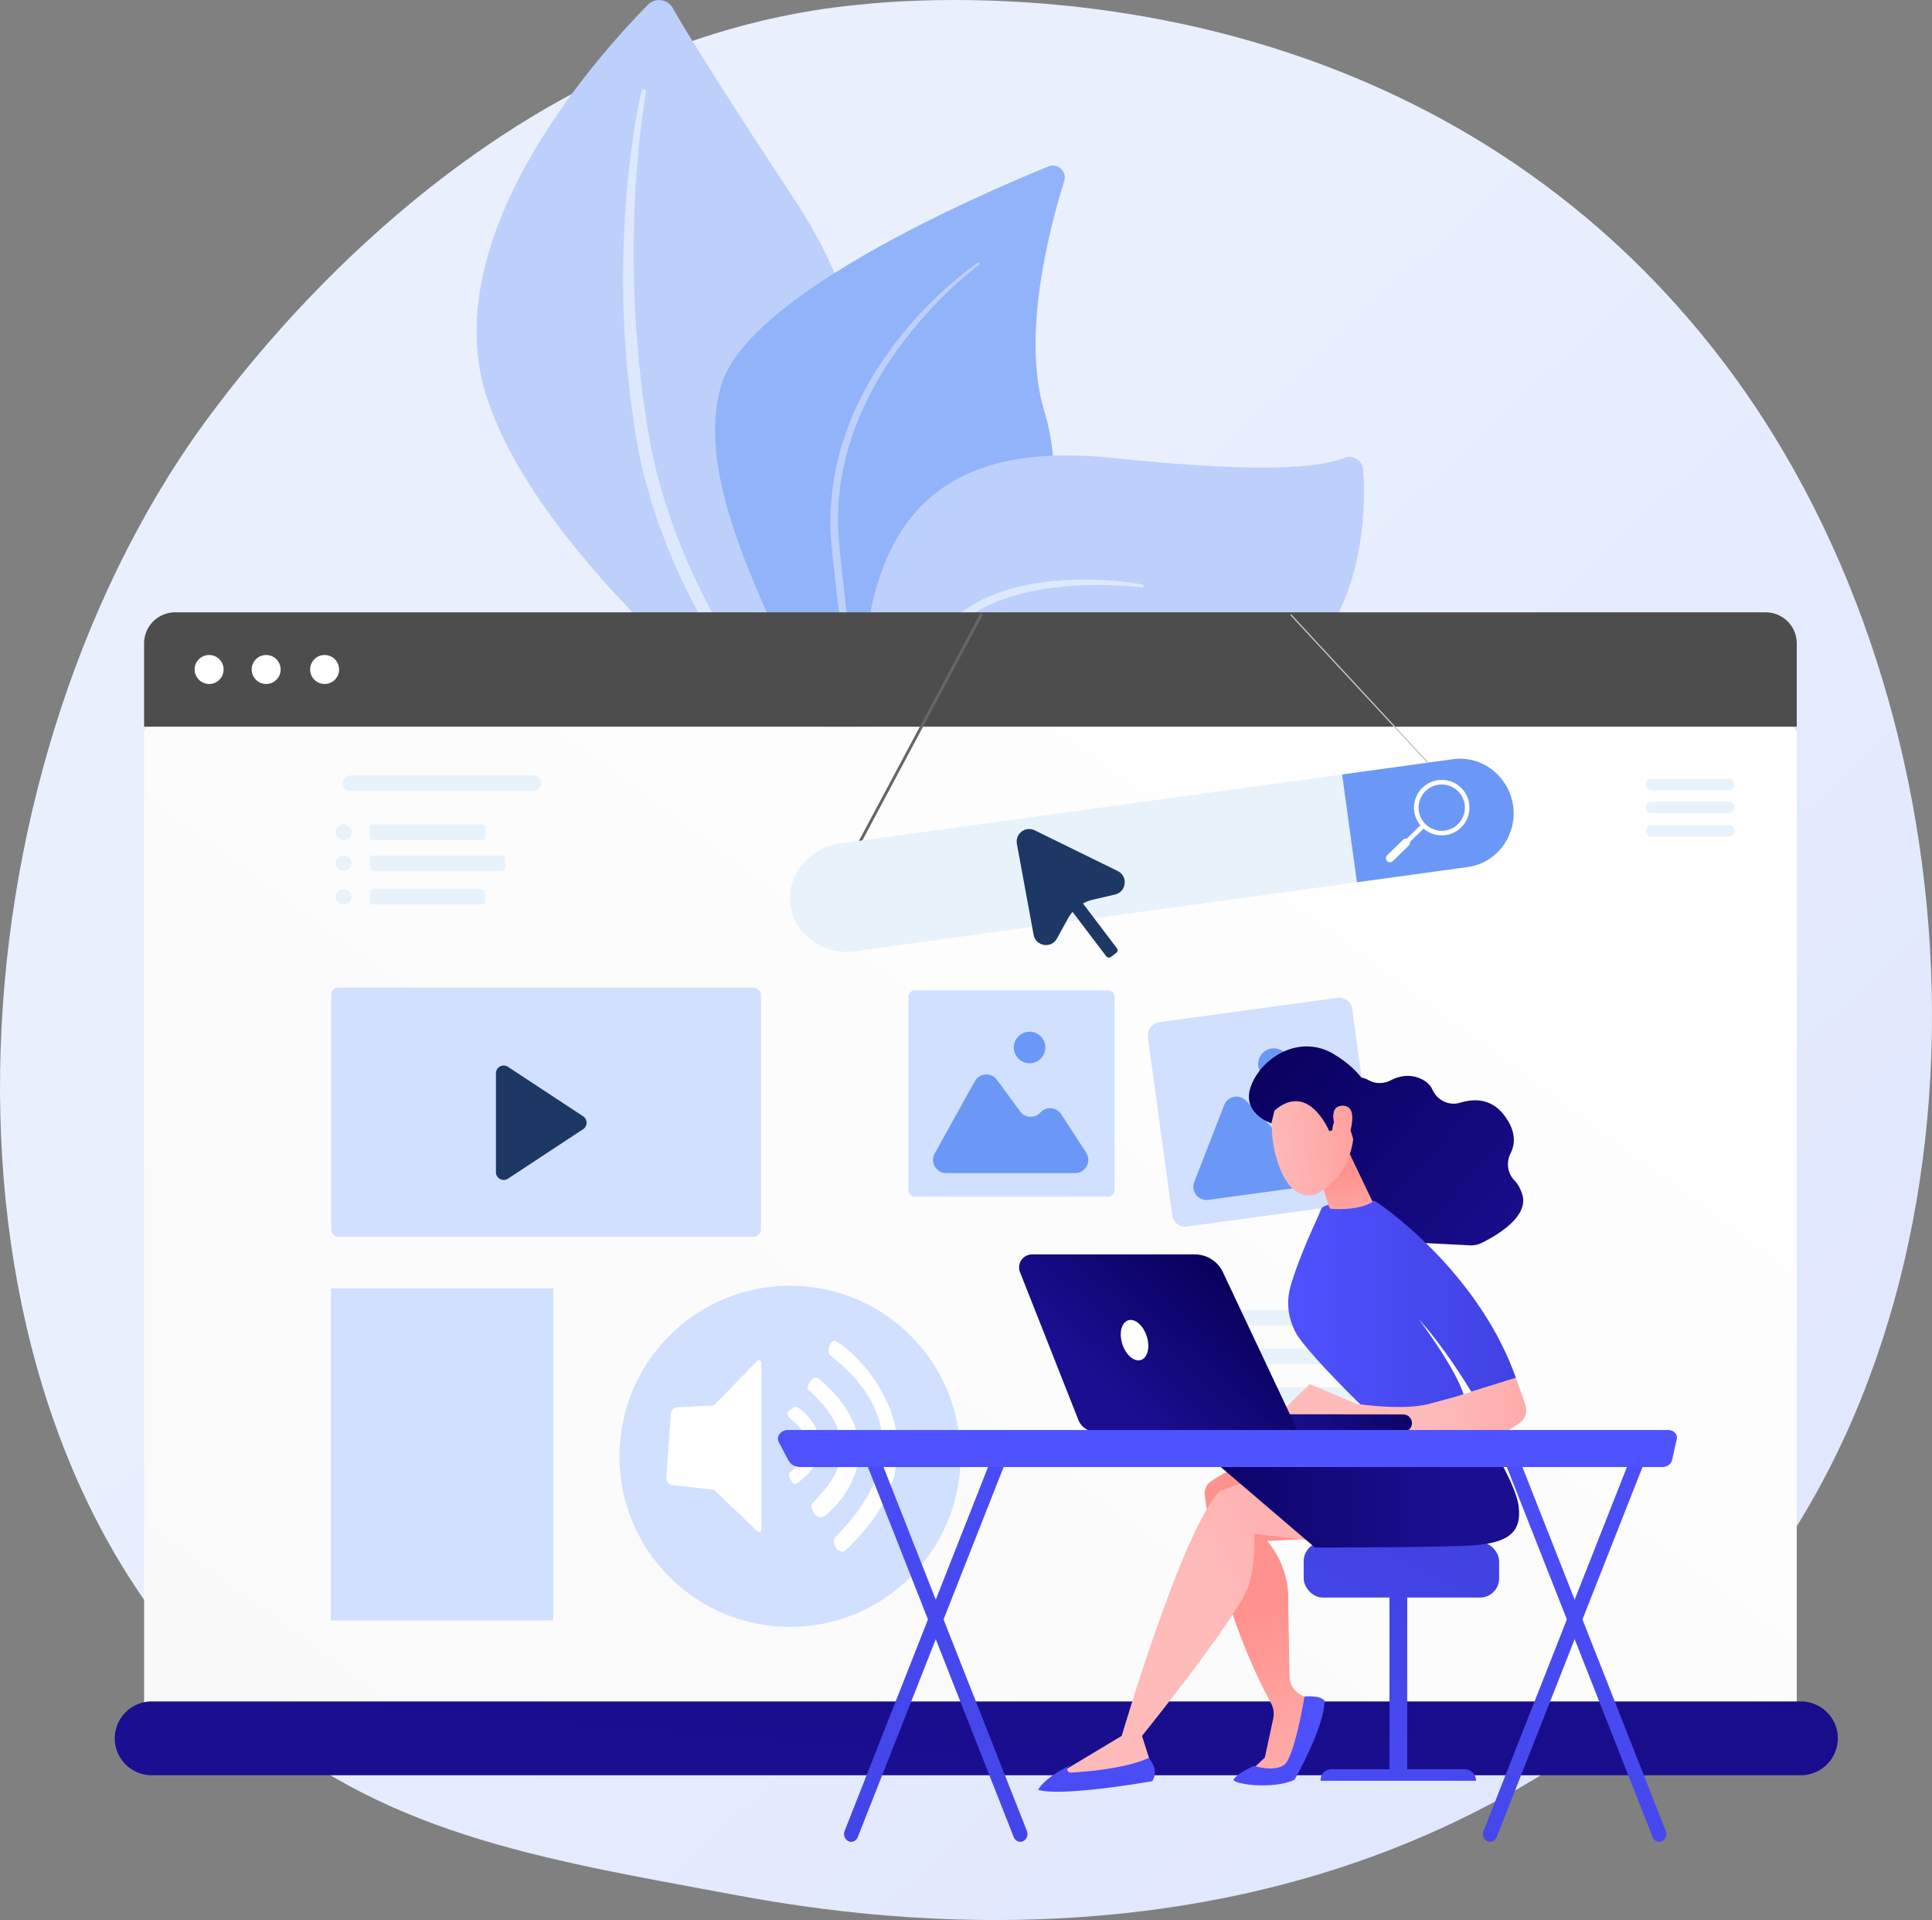 <svg id="Illustration" xmlns="http://www.w3.org/2000/svg" xmlns:xlink="http://www.w3.org/1999/xlink" viewBox="0 0 3544.73 3522.09"><rect x="0" y="0" width="3544.73" height="3522.09" fill="#808080" stroke="none"/><defs><style>.cls-1{fill:url(#linear-gradient);}.cls-2{fill:#bdd0fb;}.cls-3,.cls-8{fill:#fff;}.cls-3{opacity:0.5;}.cls-4{fill:#91b3fa;}.cls-5{fill:url(#linear-gradient-2);}.cls-6{fill:url(#linear-gradient-3);}.cls-7{fill:#4d4d4d;}.cls-10,.cls-9{fill:#c6c6c6;}.cls-9{stroke:#666;stroke-miterlimit:10;stroke-width:3px;}.cls-11{fill:#e8f2fa;}.cls-12{fill:#6b98f6;}.cls-13{fill:#1e3865;}.cls-14{fill:#d1e0ff;}.cls-15{fill:url(#linear-gradient-4);}.cls-16{fill:url(#linear-gradient-5);}.cls-17{fill:url(#linear-gradient-6);}.cls-18{fill:url(#linear-gradient-7);}.cls-19{fill:url(#linear-gradient-8);}.cls-20{fill:url(#linear-gradient-9);}.cls-21{fill:url(#linear-gradient-10);}.cls-22{fill:url(#linear-gradient-11);}.cls-23{fill:url(#linear-gradient-12);}.cls-24{fill:url(#linear-gradient-13);}.cls-25{fill:url(#linear-gradient-14);}.cls-26{fill:url(#linear-gradient-15);}.cls-27{fill:url(#linear-gradient-16);}.cls-28{fill:url(#linear-gradient-17);}.cls-29{fill:url(#linear-gradient-18);}.cls-30{fill:url(#linear-gradient-19);}.cls-31{fill:url(#linear-gradient-20);}.cls-32{fill:url(#linear-gradient-21);}.cls-33{fill:url(#linear-gradient-22);}.cls-34{fill:url(#linear-gradient-23);}.cls-35{fill:url(#linear-gradient-24);}.cls-36{fill:url(#linear-gradient-25);}</style><linearGradient id="linear-gradient" x1="3959.43" y1="4197.52" x2="1460.07" y2="1536.91" gradientUnits="userSpaceOnUse"><stop offset="0" stop-color="#dae3fe"/><stop offset="1" stop-color="#e9effd"/></linearGradient><linearGradient id="linear-gradient-2" x1="2743.3" y1="930.36" x2="817.67" y2="3537.99" gradientUnits="userSpaceOnUse"><stop offset="0" stop-color="#fff"/><stop offset="1" stop-color="#f9f9f9"/></linearGradient><linearGradient id="linear-gradient-3" x1="2034.56" y1="1436.93" x2="1873.61" y2="3391.31" gradientUnits="userSpaceOnUse"><stop offset="0" stop-color="#09005d"/><stop offset="1" stop-color="#1a0f91"/></linearGradient><linearGradient id="linear-gradient-4" x1="1980.16" y1="2203.57" x2="1658.28" y2="3749.75" gradientUnits="userSpaceOnUse"><stop offset="0" stop-color="#4f52ff"/><stop offset="1" stop-color="#4042e2"/></linearGradient><linearGradient id="linear-gradient-5" x1="2013.55" y1="2210.52" x2="1691.67" y2="3756.69" xlink:href="#linear-gradient-4"/><linearGradient id="linear-gradient-6" x1="3103.68" y1="2437.47" x2="2781.8" y2="3983.64" xlink:href="#linear-gradient-4"/><linearGradient id="linear-gradient-7" x1="3137.07" y1="2444.42" x2="2815.19" y2="3990.58" xlink:href="#linear-gradient-4"/><linearGradient id="linear-gradient-8" x1="2299.96" y1="3560.85" x2="2675.5" y2="2886.4" xlink:href="#linear-gradient-4"/><linearGradient id="linear-gradient-9" x1="2467.02" y1="3704.35" x2="2842.57" y2="3029.9" xlink:href="#linear-gradient-4"/><linearGradient id="linear-gradient-10" x1="2217.5" y1="3514.94" x2="2593.05" y2="2840.49" xlink:href="#linear-gradient-4"/><linearGradient id="linear-gradient-11" x1="2547.9" y1="3500.58" x2="2436.77" y2="3052.23" gradientUnits="userSpaceOnUse"><stop offset="0" stop-color="#febbba"/><stop offset="1" stop-color="#ff928e"/></linearGradient><linearGradient id="linear-gradient-12" x1="2442.67" y1="3213.7" x2="2408.62" y2="3735.83" xlink:href="#linear-gradient-4"/><linearGradient id="linear-gradient-13" x1="2315.4" y1="3066.39" x2="3032" y2="2698.51" xlink:href="#linear-gradient-11"/><linearGradient id="linear-gradient-14" x1="2200.33" y1="2823.8" x2="2747.64" y2="2823.8" xlink:href="#linear-gradient-3"/><linearGradient id="linear-gradient-15" x1="2114.07" y1="3192.27" x2="2080.02" y2="3714.4" xlink:href="#linear-gradient-4"/><linearGradient id="linear-gradient-16" x1="2441.33" y1="2002.87" x2="2912.17" y2="2417.72" xlink:href="#linear-gradient-3"/><linearGradient id="linear-gradient-17" x1="2454.27" y1="2498.86" x2="2872.11" y2="2498.86" xlink:href="#linear-gradient-4"/><linearGradient id="linear-gradient-18" x1="2577.91" y1="2408.15" x2="2553.48" y2="2251.35" xlink:href="#linear-gradient-11"/><linearGradient id="linear-gradient-19" x1="457.96" y1="4179.04" x2="673.81" y2="4325.66" gradientTransform="translate(-715.82 -601.6) rotate(-41.9)" xlink:href="#linear-gradient-11"/><linearGradient id="linear-gradient-20" x1="2402.66" y1="2030.67" x2="2882.72" y2="2453.64" xlink:href="#linear-gradient-3"/><linearGradient id="linear-gradient-21" x1="470.9" y1="4159.99" x2="686.75" y2="4306.61" gradientTransform="translate(-715.82 -601.6) rotate(-41.9)" xlink:href="#linear-gradient-11"/><linearGradient id="linear-gradient-22" x1="2718.2" y1="2679.64" x2="3177.12" y2="2679.64" xlink:href="#linear-gradient-11"/><linearGradient id="linear-gradient-23" x1="2632.19" y1="2820.83" x2="2343.3" y2="2900.01" gradientTransform="translate(-41.47 -55.03) rotate(-2.83)" xlink:href="#linear-gradient-3"/><linearGradient id="linear-gradient-24" x1="2335.91" y1="2445.75" x2="2130.92" y2="2662.41" xlink:href="#linear-gradient-3"/><linearGradient id="linear-gradient-25" x1="2324.2" y1="2828.58" x2="2002.33" y2="4374.75" xlink:href="#linear-gradient-4"/></defs><path class="cls-1" d="M3209,3130.1c-92.26,95.1-174.82,151-238,193.21-616.46,411.62-1321.13,293-1539,252.43-351.51-65.42-648.22-111.57-903.16-341.9C-50.48,2710.48-22.3,1618.71,420.35,942.4,472.83,862.21,914.81,207.06,1621,114.75c17.27-2.26,30.16-3.55,41.45-4.74,109.24-11.57,786.23-72.62,1338.25,389.86,79,66.2,206.18,185.61,324.1,367.74C3756,1533.52,3757.35,2564.88,3209,3130.1Z" transform="translate(-90.76 -101.01)"/><path class="cls-2" d="M1279.63,109.7a28.7,28.7,0,0,1,45.37,6c24.21,42.37,82.5,137.61,222.9,350.53,239.81,363.69,50.36,556.66-18.26,702.94s110,391.51,110,391.51-546.33-386.82-656.55-733.55C890.15,534.61,1185.05,205.53,1279.63,109.7Z" transform="translate(-90.76 -101.01)"/><path class="cls-3" d="M1267.94,267.68s-1.2,4.95-3.21,14.39-4.8,23.17-7.7,40.81c-1.42,8.83-3.15,18.58-4.61,29.26s-3.3,22.19-4.74,34.56-3.22,25.52-4.54,39.43q-1,10.42-2.07,21.39-.83,11-1.69,22.44t-1.73,23.41q-.6,12-1.21,24.34t-1.22,25.19q-.32,12.79-.64,26c-.18,8.79-.5,17.7-.58,26.72s0,18.15.07,27.38,0,18.57.3,28,.69,18.92,1,28.51.62,19.26,1.15,29,1.31,19.52,2,29.37,1.3,19.78,2.12,29.73q1.54,14.91,3.11,29.95t3.13,30.19q2.08,15.09,4.18,30.25t4.23,30.37l.53,3.8.17,1.16.17.94.34,1.88,1.34,7.51,2.7,15a994,994,0,0,0,30.63,119.14,1101.55,1101.55,0,0,0,43,110.82c15.76,35.18,33.1,68.19,50.52,98.87s35.22,58.9,52.41,84.41,34,48.19,49.32,67.92,29.29,36.45,41,50,21.42,23.85,28.08,30.84l7.71,7.91,2.74,2.72a7.34,7.34,0,0,0,10.55-10.21l-.14-.15s-.83-.9-2.46-2.63l-7.2-8c-6.28-7-15.28-17.62-26.51-31.27s-24.5-30.55-39.1-50.4-30.43-42.69-47-68-33.62-53.44-50.34-83.83-33-63.17-48.37-97.67a1098.23,1098.23,0,0,1-41.59-108.68,968.6,968.6,0,0,1-30-116l-2.72-15-1.36-7.51-.34-1.87-.17-.94-.11-.73-.55-3.75q-2.22-15-4.42-29.94t-4.39-29.83q-1.68-14.94-3.35-29.79t-3.32-29.56q-1.23-14.76-2.43-29.35t-2.42-29c-.68-9.61-1-19.17-1.59-28.65s-1-18.87-1.48-28.18-.48-18.55-.74-27.68-.52-18.17-.78-27.1-.07-17.75-.12-26.46,0-17.29,0-25.75q.27-12.69.55-25t.57-24.15q.56-11.83,1.1-23.24t1.1-22.29q.75-10.89,1.48-21.26c.76-13.85,1.88-26.94,3-39.26s2.22-23.82,3.32-34.46,2.36-20.37,3.41-29.19c2.27-17.6,4.24-31.4,5.72-40.78s2.42-14.32,2.42-14.32a4.17,4.17,0,0,0-8.15-1.76Z" transform="translate(-90.76 -101.01)"/><path class="cls-4" d="M1853.58,2537.64c-16.38,26.89,33-446-203.2-988.54-111.29-255.67-296.38-546.88-235.64-743.35,50.56-163.52,462.7-343.57,599.54-399.37,17.1-7,34.6,9.08,29.06,26.7-27.28,86.86-78.74,283.49-36.64,421.73,55.48,182.2-28.8,374.38-143.46,485S1691.85,1522.93,1762,1774.36,1900.12,2461.22,1853.58,2537.64Z" transform="translate(-90.76 -101.01)"/><path class="cls-2" d="M1884.55,583.09s-3.68,2.46-10.29,7.34-16.21,12.16-28,22-25.73,22.17-41,37.07-32.08,32.28-49,52.44a708.12,708.12,0,0,0-51,68.09,595.5,595.5,0,0,0-46,83.28,526.06,526.06,0,0,0-32.54,96.58,482.41,482.41,0,0,0-12.31,104.64l.08,13.27,0,6.64.42,6.62c.62,8.81,1.12,17.65,2,26.41q2.79,25.9,5.53,51.55,3,25.62,5.9,50.78,3.22,25.07,6.34,49.46c2.1,16.24,4.42,32.17,6.55,47.78s4.63,30.84,6.84,45.68c4.6,29.66,9.22,57.66,13.65,83.48q3.43,19.33,6.56,37,3.38,17.58,6.39,33.3c4.14,20.88,7.87,39.06,11.09,54s5.91,26.64,7.8,34.62l3,12.23a2.86,2.86,0,0,0,5.59-1.23v-.07l-2.45-12.25c-1.51-8-3.72-19.79-6.53-34.77s-5.94-33.23-9.45-54.17-7.16-44.62-11.29-70.42c-4-25.83-8.08-53.84-12.15-83.51s-8.14-61-12.18-93.39-7.84-65.94-11.67-100c-1.79-17.07-3.6-34.29-5.41-51.56-.81-8.54-1.22-17.1-1.92-25.66l-.45-6.42-.08-6.44-.15-12.88a468,468,0,0,1,11.3-101.76,513.42,513.42,0,0,1,31.13-94.41,615.77,615.77,0,0,1,43.77-82.35,698.46,698.46,0,0,1,49-68c16.47-20.1,32.41-37.88,47.18-53s28.24-27.77,39.61-37.86,20.55-17.72,26.92-22.78,9.85-7.59,9.85-7.59a2.3,2.3,0,0,0-2.62-3.78Z" transform="translate(-90.76 -101.01)"/><path class="cls-2" d="M1976.19,2338.78c-10.37,17.88-18.51-223.4-108.31-384.16s-221.39-448.73-186.77-692.06,172.67-350.09,448.75-321.72c230.07,23.65,364.58,24,428.19-.09,15.75-6,32.8,5.35,33.86,22.16,5.6,89.49-.75,307.1-179.61,404.2-228.15,123.86-583.65,148-590.1,317.84s45.73,230,78.61,287.94S2044.82,2220.45,1976.19,2338.78Z" transform="translate(-90.76 -101.01)"/><path class="cls-3" d="M2186.94,1173.25s-3.65-.72-10.43-1.8-16.78-2.52-29.55-3.79-28.31-2.52-46.2-3.15-38.12-.38-60.16,1a486.2,486.2,0,0,0-70.82,9.57c-12.47,2.57-25.08,6.19-37.89,10.2-12.67,4.4-25.63,9.09-38.18,15.41-6.4,2.88-12.47,6.59-18.74,10-3.06,1.85-6,3.83-9.1,5.76l-4.56,2.92-4.38,3.22c-12,8.28-22.75,18.43-33,29.26-9.58,10.46-19.19,22.18-28,33.88a424,424,0,0,0-24.45,37.19,385.77,385.77,0,0,0-19.71,40,378.56,378.56,0,0,0-14.27,41.84,367.51,367.51,0,0,0-12.3,84.73,492.37,492.37,0,0,0,4.3,79.61,658.15,658.15,0,0,0,13.36,69.91c5.29,21.38,11,40.7,16.59,57.66,2.74,8.5,5.38,16.42,8,23.68s4.9,14,7.2,19.94c4.45,12,8.25,21.31,10.83,27.65l3.94,9.74a2.55,2.55,0,0,0,4.77-1.81l0,0-3.51-9.85c-1.15-3.22-2.56-7.18-4.23-11.84l-5.44-16.09c-2.11-6-4.26-12.71-6.56-20s-4.75-15.23-7.21-23.73c-5-17-10.05-36.3-14.7-57.54-9.5-42.32-17.24-92.86-14.59-146.75a377.53,377.53,0,0,1,12.64-81.66,364.43,364.43,0,0,1,14-40.08,372.8,372.8,0,0,1,19.17-38.23,404.15,404.15,0,0,1,23.76-35.64c8.76-11.41,17.55-22.06,27.43-32.72,9.47-9.93,19.43-19.54,30.63-27.3l4.09-3,4.27-2.76c2.86-1.82,5.66-3.71,8.54-5.46,5.92-3.23,11.61-6.77,17.69-9.53,11.84-6.09,24.15-10.79,36.26-15.17,12.25-4,24.36-7.7,36.42-10.36a481.61,481.61,0,0,1,68.79-11.18c21.58-2,41.48-2.6,59.13-2.81s33.07.35,45.74,1.06,22.62,1.59,29.39,2.23,10.33,1.15,10.33,1.15a2.66,2.66,0,0,0,.88-5.24Z" transform="translate(-90.76 -101.01)"/><rect class="cls-5" x="264.37" y="1332.99" width="3032.22" height="1802.38" rx="12"/><path class="cls-6" d="M3395,3357.53H369a67.89,67.89,0,0,1-67.7-67.7h0a67.9,67.9,0,0,1,67.7-67.7H3395a67.9,67.9,0,0,1,67.7,67.7h0A67.89,67.89,0,0,1,3395,3357.53Z" transform="translate(-90.76 -101.01)"/><path class="cls-7" d="M3387.36,1281.28V1434H355.14V1281.28a57,57,0,0,1,57-57H3330.32A57,57,0,0,1,3387.36,1281.28Z" transform="translate(-90.76 -101.01)"/><path class="cls-8" d="M447.89,1329.12a26.56,26.56,0,1,1,26.56,26.55A26.56,26.56,0,0,1,447.89,1329.12Z" transform="translate(-90.76 -101.01)"/><path class="cls-8" d="M552.53,1329.12a26.56,26.56,0,1,1,26.55,26.55A26.56,26.56,0,0,1,552.53,1329.12Z" transform="translate(-90.76 -101.01)"/><path class="cls-8" d="M659.8,1329.12a26.56,26.56,0,1,1,26.56,26.55A26.56,26.56,0,0,1,659.8,1329.12Z" transform="translate(-90.76 -101.01)"/><rect class="cls-9" x="1541.54" y="1437.15" width="475.28" height="2.29" transform="translate(-418.24 2229.56) rotate(-61.91)"/><rect class="cls-10" x="2583.58" y="1179.3" width="2.29" height="370.1" transform="translate(-329.17 2019.77) rotate(-42.83)"/><path class="cls-11" d="M2866.89,1579.29a100.7,100.7,0,0,1-18.78,73.73,96,96,0,0,1-64.19,38.4L1659.08,1846c-57.41,7.89-110.5-30.15-118-84.52-3.73-27.18,4.6-53.51,21.08-74a107.93,107.93,0,0,1,69.73-39.17l1124.84-154.56C2809.86,1486.42,2859.42,1524.93,2866.89,1579.29Z" transform="translate(-90.76 -101.01)"/><path class="cls-12" d="M2866.89,1579.29a100.7,100.7,0,0,1-18.78,73.73,96,96,0,0,1-64.19,38.4l-203.55,28-27.16-197.71,203.55-28C2809.86,1486.42,2859.42,1524.93,2866.89,1579.29Z" transform="translate(-90.76 -101.01)"/><path class="cls-8" d="M2743,1632.93a50.86,50.86,0,0,1-42.57-86.75h0a50.86,50.86,0,1,1,42.57,86.75Zm-36.72-80.76a42.48,42.48,0,1,0,60.07.7,42.53,42.53,0,0,0-60.07-.7Z" transform="translate(-90.76 -101.01)"/><rect class="cls-8" x="2673.58" y="1604.72" width="8.38" height="69.4" transform="translate(1888.1 -1522.58) rotate(45.66)"/><path class="cls-8" d="M2635.7,1680.53h0a7.48,7.48,0,0,1,.12-10.58l29.23-28.56a7.48,7.48,0,0,1,10.58.12h0a7.48,7.48,0,0,1-.12,10.58l-29.24,28.56A7.47,7.47,0,0,1,2635.7,1680.53Z" transform="translate(-90.76 -101.01)"/><path class="cls-13" d="M2136.53,1741.93l-40.55,9.43a70.7,70.7,0,0,0-45.93,34.8L2030,1822.65c-10.43,19-38.9,14.38-42.82-6.92L1956.49,1649a23,23,0,0,1,32.78-24.84l152.18,74.63C2160.89,1708.36,2157.62,1737,2136.53,1741.93Z" transform="translate(-90.76 -101.01)"/><rect class="cls-13" x="2078.74" y="1725" width="24.54" height="141.95" rx="5.86" transform="translate(-751.01 1526.43) rotate(-37.15)"/><rect class="cls-14" x="1666.62" y="1816.77" width="378.4" height="378.4" rx="11.56"/><path class="cls-12" d="M1805.73,2217l73.53-132.56a24.18,24.18,0,0,1,40.65-2.57l42.41,57.84a24.18,24.18,0,0,0,37.35,2h0a24.19,24.19,0,0,1,38.15,3.18l45.76,70.66a24.18,24.18,0,0,1-20.3,37.33h-236.4A24.18,24.18,0,0,1,1805.73,2217Z" transform="translate(-90.76 -101.01)"/><path class="cls-12" d="M1950.84,2022.52a28.93,28.93,0,1,1,28.92,28.92A28.92,28.92,0,0,1,1950.84,2022.52Z" transform="translate(-90.76 -101.01)"/><path class="cls-14" d="M2595.69,2306.38l-327,44.6a24.17,24.17,0,0,1-27.23-20.69l-44.61-327a24.19,24.19,0,0,1,20.7-27.23l327-44.6a24.18,24.18,0,0,1,27.23,20.69l44.61,327A24.2,24.2,0,0,1,2595.69,2306.38Z" transform="translate(-90.76 -101.01)"/><path class="cls-12" d="M2281.93,2269.3,2336.87,2128a24.18,24.18,0,0,1,39.93-8l49.84,51.59a24.19,24.19,0,0,0,37.28-3h0a24.18,24.18,0,0,1,38.23-2l54.89,63.83a24.18,24.18,0,0,1-15.06,39.73L2307.74,2302A24.18,24.18,0,0,1,2281.93,2269.3Z" transform="translate(-90.76 -101.01)"/><path class="cls-12" d="M2399.42,2057A28.92,28.92,0,1,1,2432,2081.7,28.92,28.92,0,0,1,2399.42,2057Z" transform="translate(-90.76 -101.01)"/><rect class="cls-14" x="607.4" y="1811.61" width="788.75" height="457.19" rx="13.66"/><path class="cls-13" d="M1000.67,2069.88v181.37a14.25,14.25,0,0,0,22.08,11.91l137.84-90.69a14.25,14.25,0,0,0,0-23.81L1022.75,2058A14.25,14.25,0,0,0,1000.67,2069.88Z" transform="translate(-90.76 -101.01)"/><rect class="cls-14" x="606.94" y="2363.4" width="408.06" height="609.14"/><path class="cls-11" d="M3262.34,1550.7h-141a10.81,10.81,0,0,1-10.77-10.77h0a10.81,10.81,0,0,1,10.77-10.78h141a10.81,10.81,0,0,1,10.78,10.78h0A10.81,10.81,0,0,1,3262.34,1550.7Z" transform="translate(-90.76 -101.01)"/><path class="cls-11" d="M3262.34,1592.8h-141a10.81,10.81,0,0,1-10.77-10.78h0a10.81,10.81,0,0,1,10.77-10.77h141a10.81,10.81,0,0,1,10.78,10.77h0A10.81,10.81,0,0,1,3262.34,1592.8Z" transform="translate(-90.76 -101.01)"/><path class="cls-11" d="M3262.34,1636h-141a10.81,10.81,0,0,1-10.77-10.77h0a10.81,10.81,0,0,1,10.77-10.78h141a10.81,10.81,0,0,1,10.78,10.78h0A10.81,10.81,0,0,1,3262.34,1636Z" transform="translate(-90.76 -101.01)"/><path class="cls-11" d="M2710.24,2532.66H2374.6a14.33,14.33,0,0,1-14.29-14.28h0a14.33,14.33,0,0,1,14.29-14.29h335.64a14.33,14.33,0,0,1,14.29,14.29h0A14.33,14.33,0,0,1,2710.24,2532.66Z" transform="translate(-90.76 -101.01)"/><path class="cls-11" d="M1069.55,1552H733.91a14.33,14.33,0,0,1-14.29-14.29h0a14.33,14.33,0,0,1,14.29-14.29h335.64a14.33,14.33,0,0,1,14.29,14.29h0A14.33,14.33,0,0,1,1069.55,1552Z" transform="translate(-90.76 -101.01)"/><path class="cls-11" d="M2710.24,2674.4H2374.6a14.33,14.33,0,0,1-14.29-14.29h0a14.33,14.33,0,0,1,14.29-14.28h335.64a14.33,14.33,0,0,1,14.29,14.28h0A14.33,14.33,0,0,1,2710.24,2674.4Z" transform="translate(-90.76 -101.01)"/><path class="cls-11" d="M2710.24,2603.53H2308.81a14.33,14.33,0,0,1-14.29-14.29h0a14.33,14.33,0,0,1,14.29-14.28h401.43a14.33,14.33,0,0,1,14.29,14.28h0A14.33,14.33,0,0,1,2710.24,2603.53Z" transform="translate(-90.76 -101.01)"/><rect class="cls-11" x="678.9" y="1512.28" width="211.14" height="28.57" rx="5.2"/><path class="cls-11" d="M706.94,1627.58a14.29,14.29,0,1,1,14.29,14.29A14.29,14.29,0,0,1,706.94,1627.58Z" transform="translate(-90.76 -101.01)"/><rect class="cls-11" x="678.9" y="1569.14" width="248" height="28.57" rx="5.63"/><path class="cls-11" d="M706.94,1684.44a14.29,14.29,0,1,1,14.29,14.29A14.29,14.29,0,0,1,706.94,1684.44Z" transform="translate(-90.76 -101.01)"/><rect class="cls-11" x="678.9" y="1630.87" width="211.14" height="28.57" rx="5.2"/><path class="cls-11" d="M706.94,1746.16a14.29,14.29,0,1,1,14.29,14.29A14.29,14.29,0,0,1,706.94,1746.16Z" transform="translate(-90.76 -101.01)"/><circle class="cls-14" cx="1540.23" cy="2772.44" r="312.92" transform="translate(-1600.05 1800.13) rotate(-45)"/><path class="cls-8" d="M1539.37,2701.54c7.82,9.33,67.24,44.77,0,101.47-3.2,6.13,5.77,22,12,20,96.77-66.35,6-149-4-140.88S1530.28,2690.67,1539.37,2701.54Z" transform="translate(-90.76 -101.01)"/><path class="cls-8" d="M1579.67,2863c1.46,12.37,9.9,24,20.72,20.53,10.66-3.43,148.63-121.53-6.89-253.07a9.39,9.39,0,0,0-13.27,1.16c-5,6-8.33,11.09-7.52,17.71C1709.2,2769.71,1578.22,2850.63,1579.67,2863Z" transform="translate(-90.76 -101.01)"/><path class="cls-8" d="M1620.89,2924.49c-1.76,8.78,4.85,26.76,19.29,22.11,226.18-207.88-10.88-393-20.45-386.21s-9.92,20.56-6.69,26.1C1825.35,2752,1622.65,2915.69,1620.89,2924.49Z" transform="translate(-90.76 -101.01)"/><path class="cls-8" d="M1485.1,2596.6a4.53,4.53,0,0,0-5.1,1.1l-78.28,80.12a4.74,4.74,0,0,1-3.17,1.45l-65.08,3.26a12.66,12.66,0,0,0-12,11.79l-8.15,117.46a12.68,12.68,0,0,0,11.25,13.49l74.3,8.25a4.85,4.85,0,0,1,2.82,1.32l78.64,75.14a4.21,4.21,0,0,0,4.86.95,4.51,4.51,0,0,0,2.54-4.45V2601.09A4.52,4.52,0,0,0,1485.1,2596.6Z" transform="translate(-90.76 -101.01)"/><path class="cls-15" d="M1652.53,3479.61a12.06,12.06,0,0,1-5.18-1.17c-6.66-3.13-9.74-11.56-6.87-18.83l275.38-698.75c2.87-7.26,10.59-10.62,17.25-7.5s9.74,11.56,6.88,18.83L1664.6,3470.94A13.16,13.16,0,0,1,1652.53,3479.61Z" transform="translate(-90.76 -101.01)"/><path class="cls-16" d="M1962.77,3479.61a13.14,13.14,0,0,1-12.07-8.67l-275.39-698.75c-2.86-7.27.21-15.7,6.87-18.83s14.39.23,17.26,7.5l275.38,698.75c2.87,7.27-.21,15.7-6.87,18.83A12.06,12.06,0,0,1,1962.77,3479.61Z" transform="translate(-90.76 -101.01)"/><path class="cls-17" d="M2824.74,3479.61a12.06,12.06,0,0,1-5.18-1.17c-6.66-3.13-9.74-11.56-6.87-18.83l275.39-698.75c2.86-7.26,10.58-10.62,17.25-7.5s9.74,11.56,6.87,18.83l-275.39,698.75A13.15,13.15,0,0,1,2824.74,3479.61Z" transform="translate(-90.76 -101.01)"/><path class="cls-18" d="M3135,3479.61a13.14,13.14,0,0,1-12.07-8.67l-275.39-698.75c-2.86-7.27.21-15.7,6.88-18.83s14.38.23,17.25,7.5L3147,3459.61c2.87,7.27-.21,15.7-6.87,18.83A12.06,12.06,0,0,1,3135,3479.61Z" transform="translate(-90.76 -101.01)"/><rect class="cls-19" x="2549.31" y="2907.75" width="32.56" height="352.12"/><path class="cls-20" d="M2798.94,3367.66H2513.76v-1.53a19.67,19.67,0,0,1,19.66-19.67h244.32A21.2,21.2,0,0,1,2798.94,3367.66Z" transform="translate(-90.76 -101.01)"/><rect class="cls-21" x="2391.94" y="2828.85" width="358.56" height="101.69" rx="35.02"/><path class="cls-22" d="M2416,2774s-48.38,7.5-102.78,43.87a27.1,27.1,0,0,0-12,25.91c6.51,51.6,33.29,218.6,121.61,381.71a41.11,41.11,0,0,1,3.94,28.17l-15.35,71.4L2383,3351.71h73.29l48.8-132.05-20.87-6.6a39.48,39.48,0,0,1-27.57-37l-2.45-141.66c2.09-63.11-38.7-106.66-38.7-106.66l117.05-5.69Z" transform="translate(-90.76 -101.01)"/><path class="cls-23" d="M2354.36,3364.6c-6.67,8.73,71.84,20.26,111.51,1.15,0,0,55-95.67,55-144.92,0,0-4.36-10-36.65-7.77,0,0-18.46,113.28-38,126s-54.54,1.28-54.54,1.28S2364.21,3351.71,2354.36,3364.6Z" transform="translate(-90.76 -101.01)"/><path class="cls-24" d="M2517.72,2929.86c-.62-1.08-126-15.08-126-15.08s4.1,38.12-8.72,90.61-196.93,279.88-196.93,279.88l19.3,61.19c-59.69,20.8-118.4,24.12-176.17,10.6l119.63-71.79s112-381.56,180.55-449.63l125.7-43.48Z" transform="translate(-90.76 -101.01)"/><path class="cls-25" d="M2798.94,2707.84s72.24,107.46,78.17,156.47-19.79,68.94-95.59,72.22-278.18,3.24-278.18,3.24l-172.72-147.61s125.87-44.92,158.6-57.62S2798.94,2707.84,2798.94,2707.84Z" transform="translate(-90.76 -101.01)"/><path class="cls-26" d="M2198.05,3325.85s20.79,20.13,6.75,42.53c0,0-164.64,29.18-209.34,15.94,0,0,9.28-21.18,59.62-45.29l-3.72,2.85a6,6,0,0,0,4,10.78C2088.5,3350.77,2157.14,3344.7,2198.05,3325.85Z" transform="translate(-90.76 -101.01)"/><path class="cls-27" d="M2593.83,2079.05a36.63,36.63,0,0,1,7.63,3.24c12.51,7.21,27.85,7.08,40.72.51,15.11-7.71,34.78-12.36,55.59-2.81,11.19,5.13,17.8,12.35,21.42,20.29,8.86,19.44,30.28,29.72,50.71,23.51,26.82-8.13,58.09-7.33,81.42,24,21.11,28.35,19.67,51.59,10.89,69-8.26,16.42-5.65,36.44,7.17,49.62,5.84,6,11,14.51,14.56,26.49,12.09,40.77-49.4,75.71-74.83,88.2a42.93,42.93,0,0,1-21.16,4.36L2619,2376.83a4.65,4.65,0,0,1-3.51-1.88l-109.44-147.43a4.66,4.66,0,0,1-.71-4.15l35.66-115.7C2547.91,2085.35,2571.5,2072.23,2593.83,2079.05Z" transform="translate(-90.76 -101.01)"/><path class="cls-28" d="M2603.55,2693.62s-84.13-80.11-125.54-133.17A112.62,112.62,0,0,1,2459,2459.13c18.91-63.7,52.51-129.68,55.57-140,4.7-15.74,99-15.08,99-15.08s185.63,120.47,258.56,324.55l-81.91,25.5s-48.46-81.31-96.35-133c0,0,82.86,109.46,85.78,154.28Z" transform="translate(-90.76 -101.01)"/><path class="cls-29" d="M2503.11,2231.22c1,3.27,25.61,84.9,27.53,86.59s54,4.49,78.51-12.26l-41.58-87Z" transform="translate(-90.76 -101.01)"/><path class="cls-30" d="M2433.53,2116.09s-20.55,43.65-.15,111.65,57,75,80.83,59.08,55-44.67,60.62-105.51S2461.68,2060.94,2433.53,2116.09Z" transform="translate(-90.76 -101.01)"/><path class="cls-31" d="M2529.5,2175.92s-37.8-92.34-100.55-37.52l-5.44,23.29s-57.55-18.36-36.82-70.38,89.31-93.19,150.34-57.14,82.83,84.54,78,132.34-40.23,30.27-40.23,30.27-5.8-35.43-22.47-42.22-17.15,19.88-17.15,19.88Z" transform="translate(-90.76 -101.01)"/><path class="cls-32" d="M2543.44,2177.47s-19.71-47.35,10-48.11,16.18,45.56,9.74,62.41Z" transform="translate(-90.76 -101.01)"/><path class="cls-33" d="M2432.16,2699.56,2494,2640l85.51,36.13s85.12,13.18,133.83,0l48.72-13.19,110.08-34.27,17.29,48.86a29.41,29.41,0,0,1-10.75,33.8c-9.52,6.77-20.68,14.21-27.8,17.32-14.5,6.34-357.37-4.39-357.37-4.39Z" transform="translate(-90.76 -101.01)"/><path class="cls-34" d="M2666.08,2727.65l-.83,0-358.56-.39a16.05,16.05,0,1,1,0-32.1l358.56.39a16.05,16.05,0,0,1,.79,32.08Z" transform="translate(-90.76 -101.01)"/><path class="cls-35" d="M1984.36,2402.1H2283a56.92,56.92,0,0,1,51.48,32.63l138.05,292.73H2101.4a34.58,34.58,0,0,1-32.17-21.88l-107-270.87A23.84,23.84,0,0,1,1984.36,2402.1Z" transform="translate(-90.76 -101.01)"/><path class="cls-8" d="M2194.73,2552.19c6.48,20.1,1.7,39.63-10.67,43.61s-27.64-9.09-34.11-29.2-1.69-39.63,10.67-43.61S2188.26,2532.08,2194.73,2552.19Z" transform="translate(-90.76 -101.01)"/><path class="cls-36" d="M3167.21,2740.75a12.53,12.53,0,0,0-3.36-11.46,17,17,0,0,0-12.32-5.05h-1615a19.21,19.21,0,0,0-15.49,7.37,14.15,14.15,0,0,0-1.2,15.29l17.5,32.9c4,7.53,12.69,12.36,22.25,12.36H3140.45c8.89,0,16.53-5.48,18.22-13.06Z" transform="translate(-90.76 -101.01)"/></svg>
